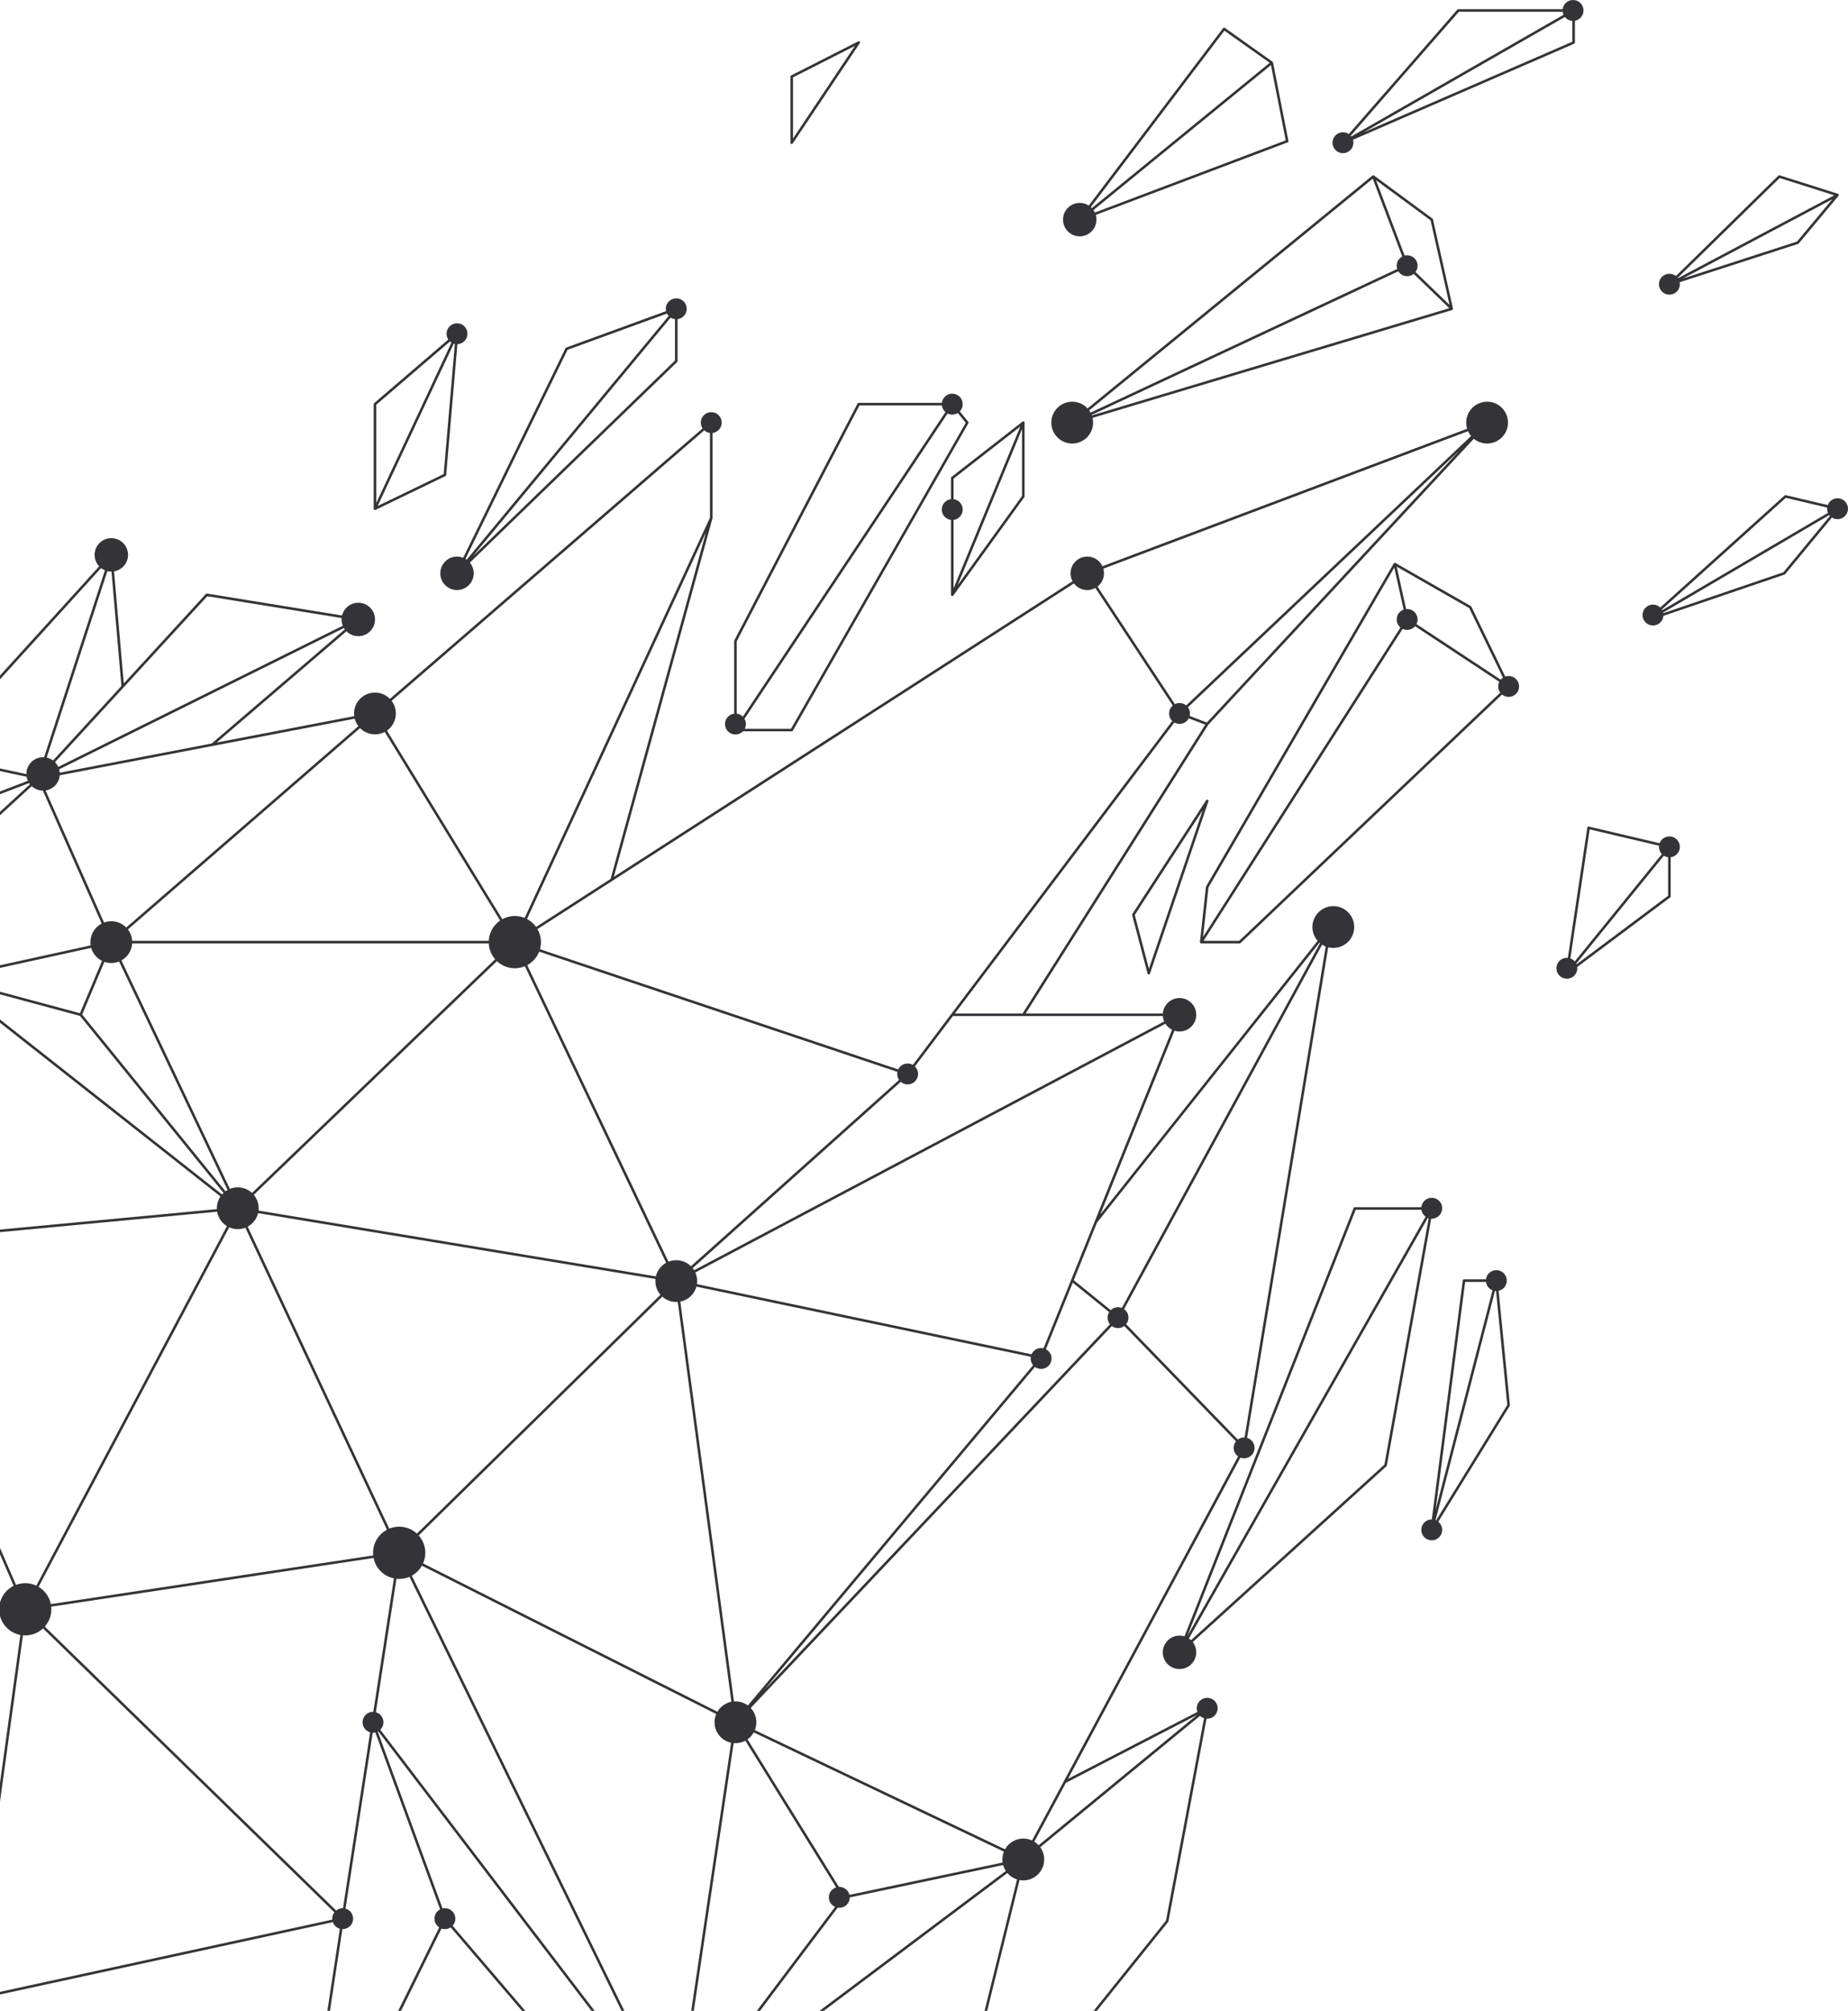 <svg width="637" height="693" viewBox="0 0 637 693" fill="none" xmlns="http://www.w3.org/2000/svg">
<g clip-path="url(#clip0_1_5)">
<path d="M416.552 588.649C416.548 588.633 416.542 588.615 416.536 588.599C416.53 588.565 416.516 588.539 416.498 588.505C416.494 588.499 416.494 588.491 416.488 588.481C416.482 588.475 416.474 588.471 416.468 588.465C416.448 588.439 416.428 588.411 416.4 588.391C416.386 588.377 416.372 588.367 416.361 588.357C416.355 588.353 416.351 588.351 416.345 588.343C416.321 588.329 416.287 588.319 416.261 588.309C416.247 588.305 416.241 588.3 416.227 588.296C416.179 588.286 416.129 588.282 416.079 588.286C416.073 588.286 416.059 588.29 416.051 588.292C416.011 588.298 415.971 588.307 415.937 588.325C415.931 588.329 415.923 588.329 415.917 588.331L368.142 613.045L429.232 499.199C429.256 499.155 429.27 499.111 429.276 499.063C429.276 499.063 429.28 499.063 429.28 499.059L458.964 319.557V319.547C458.97 319.523 458.964 319.499 458.964 319.479C458.964 319.449 458.964 319.419 458.958 319.387C458.955 319.367 458.945 319.349 458.939 319.329C458.925 319.299 458.919 319.271 458.899 319.245C458.889 319.229 458.873 319.215 458.859 319.197C458.839 319.173 458.819 319.149 458.791 319.129C458.785 319.123 458.781 319.119 458.777 319.115C458.761 319.105 458.743 319.102 458.729 319.096C458.709 319.086 458.695 319.072 458.675 319.066C458.665 319.062 458.655 319.062 458.649 319.06C458.621 319.054 458.595 319.054 458.571 319.05C458.543 319.046 458.517 319.046 458.491 319.046C458.467 319.05 458.443 319.056 458.421 319.062C458.393 319.068 458.367 319.076 458.343 319.09C458.32 319.1 458.304 319.113 458.284 319.127C458.26 319.143 458.236 319.161 458.216 319.185C458.206 319.195 458.196 319.199 458.186 319.209L379.292 418.497L406.996 349.888C407.005 349.86 407.009 349.83 407.015 349.804C407.015 349.788 407.021 349.774 407.021 349.76C407.027 349.712 407.021 349.666 407.012 349.618V349.614C407.008 349.604 407.005 349.598 407.002 349.59C406.988 349.552 406.976 349.52 406.958 349.488C406.948 349.472 406.934 349.458 406.92 349.445C406.906 349.429 406.892 349.407 406.88 349.391C406.874 349.387 406.87 349.387 406.866 349.385C406.85 349.371 406.832 349.361 406.816 349.351C406.792 349.337 406.772 349.325 406.746 349.313C406.73 349.307 406.708 349.299 406.688 349.297C406.664 349.291 406.638 349.283 406.61 349.283C406.6 349.283 406.59 349.279 406.582 349.279H353.537L416.476 249.795L512.928 145.943C512.934 145.929 512.942 145.917 512.948 145.904C512.972 145.874 512.988 145.846 513.002 145.816C513.012 145.796 513.016 145.776 513.022 145.756C513.028 145.726 513.036 145.696 513.038 145.664C513.038 145.64 513.034 145.62 513.034 145.596C513.03 145.566 513.024 145.538 513.014 145.508C513.008 145.484 513 145.464 512.986 145.444C512.982 145.43 512.98 145.42 512.972 145.406C512.962 145.39 512.946 145.38 512.932 145.362C512.926 145.352 512.918 145.339 512.908 145.329C512.904 145.323 512.898 145.319 512.892 145.315C512.866 145.291 512.834 145.275 512.804 145.257C512.788 145.247 512.771 145.237 512.755 145.229C512.717 145.215 512.683 145.209 512.651 145.205C512.631 145.205 512.617 145.199 512.601 145.199C512.551 145.199 512.497 145.205 512.445 145.225H512.441L374.619 197.167C374.605 197.171 374.599 197.183 374.585 197.187C374.569 197.197 374.551 197.197 374.535 197.206L211.584 302.18L245.589 178.614C245.595 178.59 245.593 178.566 245.595 178.544C245.595 178.528 245.605 178.514 245.605 178.496V145.638C245.605 145.462 245.504 145.307 245.346 145.237C245.188 145.163 245.002 145.189 244.875 145.305L129.052 245.467L74.698 255.898L123.794 213.812C123.794 213.812 123.798 213.806 123.802 213.798C123.834 213.772 123.856 213.741 123.88 213.705C123.884 213.699 123.892 213.691 123.896 213.685C123.92 213.641 123.934 213.593 123.944 213.543C123.944 213.529 123.944 213.517 123.944 213.503C123.944 213.473 123.95 213.443 123.944 213.413C123.944 213.407 123.94 213.403 123.94 213.397C123.94 213.381 123.93 213.363 123.924 213.347C123.914 213.317 123.902 213.287 123.884 213.255C123.88 213.249 123.88 213.241 123.876 213.235C123.87 213.225 123.858 213.221 123.85 213.211C123.832 213.186 123.81 213.164 123.784 213.142C123.768 213.132 123.754 213.118 123.738 213.108C123.71 213.094 123.686 213.082 123.656 213.07C123.638 213.064 123.618 213.056 123.598 213.05C123.59 213.05 123.582 213.046 123.574 213.044L71.362 204.565C71.214 204.539 71.066 204.593 70.966 204.703L42.666 235.527L38.812 191.181C38.812 191.165 38.802 191.147 38.798 191.132C38.792 191.102 38.788 191.074 38.776 191.052C38.768 191.028 38.752 191.012 38.74 190.992C38.726 190.968 38.714 190.948 38.696 190.928C38.68 190.908 38.656 190.894 38.636 190.878C38.62 190.868 38.61 190.85 38.592 190.84C38.586 190.84 38.582 190.836 38.578 190.836C38.556 190.822 38.532 190.82 38.508 190.81C38.482 190.804 38.458 190.794 38.432 190.79C38.426 190.786 38.424 190.786 38.418 190.784C38.402 190.784 38.384 190.788 38.368 190.788C38.34 190.788 38.309 190.788 38.283 190.794C38.261 190.798 38.241 190.808 38.221 190.814C38.195 190.824 38.171 190.83 38.147 190.848C38.125 190.858 38.107 190.874 38.087 190.892C38.071 190.906 38.055 190.912 38.041 190.926L-24.553 259.829C-24.657 259.947 -24.695 260.108 -24.645 260.26C-24.597 260.412 -24.473 260.524 -24.317 260.558L11.779 268.254L-48.802 291.442C-48.812 291.446 -48.818 291.452 -48.826 291.456C-48.854 291.47 -48.88 291.486 -48.904 291.506C-48.924 291.52 -48.944 291.531 -48.962 291.553C-48.968 291.559 -48.978 291.563 -48.982 291.569L-133.523 391.159C-133.523 391.159 -133.527 391.169 -133.529 391.173C-133.545 391.193 -133.555 391.213 -133.567 391.233C-133.581 391.259 -133.595 391.283 -133.605 391.311C-133.605 391.317 -133.611 391.321 -133.613 391.327L-167.924 517.414C-167.944 517.492 -167.944 517.576 -167.924 517.654L-150.408 578.479L-192.383 597.788C-192.565 597.872 -192.67 598.068 -192.632 598.263L-182.738 653.962C-182.738 653.972 -182.73 653.982 -182.728 653.99C-182.724 654.014 -182.714 654.034 -182.706 654.054C-182.696 654.078 -182.684 654.104 -182.668 654.124C-182.656 654.144 -182.642 654.158 -182.628 654.174C-182.608 654.198 -182.589 654.218 -182.563 654.234C-182.555 654.24 -182.547 654.25 -182.537 654.258C-182.531 654.262 -182.527 654.262 -182.521 654.264C-182.469 654.29 -182.413 654.318 -182.351 654.324H-182.301C-182.223 654.324 -182.153 654.298 -182.085 654.264C-182.067 654.25 -182.049 654.238 -182.033 654.224C-182.011 654.204 -181.985 654.198 -181.968 654.176L-127.065 591.24L-113.411 598.431L-133.623 738.26C-133.633 738.324 -133.623 738.385 -133.607 738.441C-133.603 738.455 -133.597 738.461 -133.591 738.475C-133.569 738.535 -133.535 738.583 -133.493 738.627C-133.485 738.637 -133.483 738.647 -133.475 738.653C-133.469 738.659 -133.459 738.663 -133.449 738.669C-133.429 738.683 -133.407 738.695 -133.383 738.707C-133.357 738.721 -133.331 738.731 -133.301 738.741C-133.291 738.745 -133.283 738.751 -133.271 738.755C-133.243 738.759 -133.213 738.761 -133.185 738.765C-133.132 738.765 -133.08 738.751 -133.032 738.731H-133.022L-10.294 689.698V748.519L-99.108 798.484C-99.108 798.484 -99.12 798.494 -99.126 798.498C-99.152 798.514 -99.176 798.538 -99.198 798.558C-99.212 798.572 -99.226 798.584 -99.238 798.598C-99.258 798.626 -99.272 798.652 -99.286 798.686C-99.294 798.7 -99.304 798.714 -99.31 798.734C-99.322 798.768 -99.326 798.804 -99.326 798.842C-99.326 798.856 -99.332 798.868 -99.332 798.882C-99.332 798.886 -99.332 798.886 -99.332 798.886C-99.328 798.94 -99.316 798.99 -99.298 799.037C-99.298 799.037 -99.298 799.037 -99.298 799.041C-99.298 799.045 -99.294 799.045 -99.292 799.047C-99.26 799.117 -99.208 799.179 -99.142 799.227C-99.138 799.233 -99.134 799.237 -99.128 799.241C-99.084 799.267 -99.036 799.289 -98.98 799.301L27.152 825.763H27.168C27.168 825.763 27.174 825.767 27.176 825.767L162.562 846.162C162.584 846.166 162.608 846.168 162.628 846.168C162.662 846.168 162.696 846.162 162.732 846.154L282.199 817.258C282.223 817.254 282.239 817.242 282.259 817.232C282.279 817.227 282.297 817.219 282.313 817.208C282.361 817.183 282.407 817.145 282.441 817.101C282.441 817.097 282.447 817.095 282.455 817.091L323.403 761.122L402.678 662.357C402.722 662.299 402.756 662.233 402.768 662.162L416.552 588.801L416.548 588.797C416.552 588.777 416.552 588.763 416.552 588.749C416.552 588.715 416.552 588.679 416.548 588.645L416.552 588.649ZM281.881 816.384L276.27 816.178L212.666 813.835L321.664 762.013L281.879 816.386L281.881 816.384ZM-126.957 590.298V590.294L-138.221 584.361L-148.489 578.95L-91.562 570.057L-113.046 597.627L-126.957 590.298ZM374.643 198.193L406.037 245.864L379.052 281.633L312.692 369.6L240.006 345.208L178.479 324.564L374.643 198.195V198.193ZM354.172 639.073L367.403 614.422L412.609 591.033L354.172 639.075V639.073ZM157.86 293.49L176.68 324.246H39.555L129.143 246.557L157.86 293.49ZM369.771 442.055L380.101 450.406L384.723 454.143L263.343 582.504L359.204 468.165C359.234 468.131 359.258 468.091 359.278 468.048L369.769 442.055H369.771ZM-91.141 569.094L-149.352 578.188L-132.98 462.697L-91.141 569.096V569.094ZM-45.404 428.024L-18.425 337.953L80.813 416.138L71.448 417.018L-45.404 428.024ZM232.786 442.44L252.956 592.779L138.341 535.03L163.564 510.301L232.786 442.44ZM253.02 593.803L232.876 729.14L138.562 536.128L153.844 543.828L253.02 593.803ZM27.568 350.109L66.478 398.09L79.115 413.676L-16.694 338.189L27.568 350.109ZM232.171 441.799L137.726 534.395L95.332 443.963L82.71 417.046L212.105 438.473L232.171 441.799ZM153.742 661.004L129.99 596.139L232.185 730.136L181.386 728.318L187.632 700.945C187.632 700.935 187.632 700.925 187.632 700.915C187.632 700.909 187.638 700.905 187.638 700.895C187.638 700.885 187.634 700.875 187.634 700.865C187.634 700.826 187.634 700.786 187.622 700.748C187.618 700.734 187.616 700.718 187.61 700.704C187.594 700.656 187.57 700.606 187.536 700.566V700.562L153.738 661.006L153.742 661.004ZM180.455 728.431L105.895 762.943L186.502 701.93L180.455 728.433V728.431ZM107.089 763.364L180.929 729.188L230.102 730.945L107.091 763.364H107.089ZM230.745 726.79L129.038 593.434L137.812 536.605L147.506 556.441L230.745 726.79ZM136.939 534.797L98.061 540.668L9.497 554.044L81.929 417.463L133.752 527.999L136.939 534.795V534.797ZM-45.37 428.908L81.178 416.992L8.736 553.594L-9.279 512.082L-45.37 428.908ZM137.061 535.671L119.73 647.889L117.814 660.315L9.64 554.916L137.063 535.671H137.061ZM128.746 595.315L152.876 661.205L103.221 762.302L118.554 661.297L128.746 595.315ZM153.457 662.028L186.562 700.774L103.57 763.592L137.105 695.315L153.457 662.026V662.028ZM232.482 731.23L210.555 813.587L103.668 765.177L232.482 731.23ZM79.97 413.325L28.332 349.646L31.402 342.361L38.394 325.767L63.472 378.586L79.968 413.325H79.97ZM27.564 349.191L-16.799 337.249L37.632 325.302L27.564 349.191ZM-132.265 460.16L-75.753 350.804L-46.586 428.268L-132.265 460.162V460.16ZM-45.951 429.785L8.061 554.261L-89.895 568.907L-45.951 429.785ZM291.129 654.284L350.867 641.677L235.33 728.386L291.129 654.286V654.284ZM233.798 728.954L253.766 594.808L290.338 653.859L233.798 728.954ZM232.341 440.929L82.893 416.184L177.33 325.432L206.851 387.414L232.341 440.931V440.929ZM82.089 415.73L80.942 413.319L39.067 325.131H176.368L82.089 415.73ZM-46.065 427.148L-75.096 350.041L-19.299 337.796L-46.063 427.148H-46.065ZM-132.608 461.234L-46.71 429.254L-90.572 568.126L-100.53 542.804L-132.606 461.236L-132.608 461.234ZM9.013 555.541L41.03 586.736L117.22 660.978L-9.327 688.48L-0.106 621.631L9.013 555.541ZM209.158 813.926L96.358 824.841L102.73 765.722L209.16 813.926H209.158ZM95.491 824.653L-8.195 772.745L101.859 765.544L95.491 824.653ZM233.411 731.18L266.953 742.462L321.878 760.931L211.52 813.397L233.411 731.178V731.18ZM351.358 640.675L291.087 653.39L254.673 594.602L314.363 623.045L351.358 640.675ZM233.251 440.783L194.848 360.163L178.311 325.44L311.991 370.299L293.551 386.805L233.249 440.783H233.251ZM15.489 329.259L-74.18 348.939L13.177 268.877L37.745 324.376L15.489 329.259ZM-72.077 567.138L8.177 555.142L-10.132 687.841L-89.771 569.787L-72.079 567.14L-72.077 567.138ZM75.485 670.952L117.586 661.802L102.023 764.314L26.693 713.275L-8.748 689.26L75.487 670.954L75.485 670.952ZM98.115 825.557L206.294 815.092L209.104 814.819L162.562 845.248L98.115 825.557ZM322.74 760.292L286.903 748.242L234.04 730.464L266.546 706.068L351.997 641.938L347.505 660.123L322.74 760.292ZM358.054 468.167L253.808 592.506L233.625 442.073L274.074 450.551L358.054 468.167ZM81.234 286.938L38.53 323.969L22.448 287.645L13.96 268.467L127.712 246.631L81.234 286.94V286.938ZM-76.089 349.53L-132.742 459.164V391.61L-50.44 294.656L-76.089 349.53ZM-112.506 598.371L-91.47 571.378L-131.528 729.975L-112.504 598.371H-112.506ZM101.038 764.714L22.983 769.82L-9.411 771.939V689.881L101.038 764.714ZM27.47 824.891L-8.489 773.59L93.99 824.891H27.468H27.47ZM366.686 613.889L361.215 624.085L352.539 640.257L254.242 593.416L282.886 563.129L385.376 454.748L428.297 499.065L366.686 613.889ZM428.547 498.055L385.915 454.033L452.826 330.898L457.661 322L428.547 498.053V498.055ZM455.714 323.735L387.642 449L385.234 453.432L370.118 441.202L378.118 421.384L455.716 323.735H455.714ZM358.597 467.379L311.806 457.566L234.391 441.33L325.26 393.251L405.712 350.68L358.597 467.379ZM236.091 439.429L313.149 370.452C313.169 370.432 313.189 370.413 313.203 370.389L328.459 350.169H404.795L236.093 439.429H236.091ZM329.126 349.285L406.73 246.417L415.454 249.749L352.485 349.285H329.126ZM415.997 249.009L407.391 245.723L503.016 155.312L415.995 249.009H415.997ZM406.656 245.203L387.245 215.729L375.444 197.805L510.694 146.836L406.654 245.203H406.656ZM178.505 323.496L243.313 183.537L210.466 302.907L184.727 319.487L178.505 323.494V323.496ZM244.717 178.409L177.41 323.759L129.816 245.976L244.717 146.614V178.411V178.409ZM16.433 267.092L22.757 263.955L120.525 215.455L72.945 256.243L20.148 266.379L16.433 267.094V267.092ZM71.452 205.481L122.071 213.701L15.263 266.685L36.577 243.469L71.452 205.481ZM23.43 256.485L14.381 266.341L38.117 193.427L41.853 236.417L23.43 256.485ZM37.31 193.046L13.035 267.621L-23.381 259.853L37.31 193.044V193.046ZM0.968 278.87L-74.349 347.895L-48.319 292.206L11.324 269.38L0.968 278.87ZM-133.625 394.752V460.946L-150.023 576.613L-167.035 517.528L-133.625 394.752ZM-150.735 579.605L-182.121 652.363L-191.698 598.449L-150.735 579.605ZM-180.773 651.469L-149.657 579.336L-140.4 584.217L-127.864 590.821L-180.773 651.471V651.469ZM-90.342 570.516L-79.332 586.84L-10.523 688.839L-132.544 737.597L-90.344 570.516H-90.342ZM-10.294 772.08L-95.246 797.329L-10.294 749.535V772.078V772.08ZM-10.03 772.923L12.406 804.937L26.24 824.671L-97.093 798.798L-10.028 772.921L-10.03 772.923ZM33.137 825.775H95.797L156.761 844.399L33.137 825.775ZM210.973 814.655L278.882 817.161L165.012 844.699L210.973 814.653V814.655ZM401.92 661.894L323.964 759.024L353.118 641.088L415.46 589.839L401.918 661.894H401.92Z" fill="#343438"/>
<path d="M493.949 416.497C493.953 416.481 493.953 416.463 493.949 416.447C493.945 416.379 493.933 416.313 493.899 416.255V416.251H493.893C493.859 416.194 493.813 416.15 493.757 416.114C493.741 416.104 493.723 416.094 493.709 416.086C493.695 416.076 493.681 416.066 493.661 416.058C493.617 416.042 493.569 416.034 493.523 416.034C493.519 416.034 493.517 416.03 493.517 416.03H467.008C466.828 416.03 466.664 416.142 466.596 416.309L406.167 569.282C406.161 569.298 406.163 569.316 406.161 569.33C406.155 569.356 406.147 569.384 406.145 569.414C406.141 569.438 406.141 569.464 406.145 569.484C406.149 569.514 406.155 569.542 406.161 569.567C406.167 569.591 406.175 569.611 406.187 569.635C406.197 569.659 406.213 569.683 406.227 569.705C406.243 569.725 406.261 569.745 406.281 569.763C406.287 569.773 406.295 569.779 406.301 569.787C406.315 569.801 406.335 569.807 406.351 569.817C406.361 569.823 406.375 569.833 406.389 569.841C406.394 569.847 406.399 569.845 406.408 569.847C406.462 569.871 406.516 569.887 406.576 569.887C406.644 569.887 406.712 569.863 406.772 569.833C406.788 569.827 406.802 569.813 406.82 569.807C406.836 569.793 406.858 569.787 406.874 569.773L477.906 505.306C477.98 505.242 478.028 505.154 478.044 505.056L493.947 416.547C493.951 416.531 493.947 416.513 493.947 416.493L493.949 416.497ZM467.307 416.914H492.757L427.229 532.217L409.292 563.774L467.307 416.916V416.914ZM477.201 504.755L408.325 567.264L437.209 516.44L492.623 418.939L477.201 504.757V504.755Z" fill="#343438"/>
<path d="M157.125 197.424C157.115 197.448 157.109 197.472 157.103 197.498C157.097 197.524 157.093 197.552 157.093 197.582C157.093 197.606 157.097 197.63 157.099 197.652C157.103 197.682 157.111 197.71 157.121 197.735C157.129 197.759 157.139 197.779 157.153 197.799C157.169 197.827 157.185 197.849 157.205 197.869C157.213 197.883 157.219 197.893 157.229 197.903C157.239 197.913 157.25 197.917 157.262 197.923C157.272 197.933 157.278 197.943 157.288 197.949C157.298 197.955 157.308 197.953 157.316 197.959C157.382 197.997 157.454 198.019 157.526 198.019C157.588 198.019 157.646 198.005 157.704 197.981C157.72 197.975 157.736 197.961 157.754 197.947C157.782 197.931 157.814 197.917 157.838 197.893L233.415 124.754C233.499 124.67 233.549 124.554 233.549 124.436V106.415C233.549 106.391 233.539 106.365 233.535 106.341C233.531 106.325 233.531 106.303 233.525 106.287C233.515 106.243 233.495 106.199 233.467 106.161C233.467 106.161 233.461 106.157 233.461 106.155C233.435 106.122 233.403 106.088 233.367 106.064C233.353 106.05 233.337 106.048 233.319 106.038C233.299 106.024 233.279 106.012 233.255 106H233.249C233.225 105.994 233.209 105.994 233.191 105.986C233.165 105.982 233.137 105.976 233.111 105.976C233.091 105.976 233.071 105.98 233.051 105.982C233.025 105.986 233.001 105.988 232.974 105.996C232.97 106 232.964 106 232.954 106L195.166 119.781C195.058 119.821 194.97 119.899 194.922 120L157.135 197.382C157.131 197.392 157.131 197.402 157.127 197.416L157.125 197.424ZM232.662 124.255L163.011 191.662L232.662 107.649V124.253V124.255ZM195.635 120.557L231.724 107.397L159.547 194.455L195.635 120.557Z" fill="#343438"/>
<path d="M371.756 75.585C371.75 75.613 371.75 75.635 371.746 75.663C371.742 75.691 371.742 75.713 371.746 75.737C371.75 75.763 371.756 75.787 371.762 75.815C371.772 75.838 371.778 75.862 371.788 75.885C371.794 75.89 371.794 75.898 371.794 75.904C371.8 75.914 371.814 75.918 371.822 75.928C371.836 75.952 371.848 75.978 371.872 76.002C371.888 76.018 371.912 76.026 371.932 76.042C371.948 76.052 371.961 76.066 371.981 76.072C372.041 76.102 372.109 76.126 372.177 76.126C372.227 76.126 372.279 76.116 372.325 76.096H372.331L443.837 49.067C444.038 48.989 444.154 48.78 444.114 48.568L438.815 21.539C438.811 21.523 438.799 21.509 438.791 21.489C438.777 21.449 438.757 21.411 438.733 21.375C438.717 21.351 438.695 21.331 438.675 21.311C438.661 21.297 438.651 21.277 438.635 21.267L422.199 9.609C422.008 9.471 421.738 9.511 421.592 9.7L371.826 75.419C371.82 75.429 371.82 75.435 371.812 75.447C371.796 75.471 371.786 75.495 371.776 75.521C371.766 75.541 371.756 75.565 371.752 75.589L371.756 75.585ZM374.555 74.313L438.092 22.433L443.18 48.374L374.555 74.315V74.313ZM422.041 10.575L437.655 21.651L374.765 73.006L422.041 10.575Z" fill="#343438"/>
<path d="M415.748 275.784L390.304 315.003C390.236 315.107 390.216 315.235 390.25 315.356L395.55 335.496C395.6 335.683 395.765 335.819 395.961 335.823C395.965 335.827 395.971 335.827 395.977 335.827C396.167 335.827 396.335 335.705 396.394 335.526L416.534 276.165C416.608 275.956 416.51 275.724 416.313 275.626C416.111 275.529 415.867 275.596 415.746 275.784H415.748ZM396.033 333.851L391.155 315.32L414.567 279.234L396.033 333.849V333.851Z" fill="#343438"/>
<path d="M516.211 441.268C516.211 441.248 516.205 441.234 516.197 441.214C516.183 441.174 516.167 441.134 516.143 441.092C516.137 441.086 516.137 441.072 516.129 441.066C516.123 441.06 516.115 441.06 516.109 441.052C516.075 441.013 516.036 440.979 515.988 440.951C515.982 440.951 515.978 440.945 515.968 440.937C515.92 440.917 515.87 440.903 515.812 440.897H504.646C504.422 440.897 504.234 441.058 504.206 441.282L493.074 527.186C493.074 527.202 493.08 527.22 493.08 527.234C493.076 527.268 493.08 527.294 493.084 527.326C493.088 527.35 493.094 527.37 493.104 527.394C493.114 527.424 493.124 527.448 493.142 527.472C493.156 527.492 493.168 527.512 493.182 527.532C493.202 527.552 493.222 527.572 493.242 527.586C493.262 527.606 493.282 527.619 493.306 527.629C493.316 527.635 493.33 527.645 493.34 527.653C493.354 527.657 493.37 527.657 493.384 527.659C493.398 527.665 493.412 527.673 493.432 527.679C493.458 527.685 493.486 527.685 493.512 527.685C493.579 527.685 493.643 527.665 493.701 527.637C493.715 527.631 493.727 527.624 493.741 527.618C493.799 527.58 493.849 527.538 493.883 527.48C493.887 527.476 493.889 527.476 493.889 527.476L520.391 484.52C520.444 484.44 520.464 484.344 520.458 484.246L516.215 441.294C516.215 441.28 516.211 441.274 516.209 441.268H516.211ZM505.035 441.781H515.209L494.863 520.287L505.035 441.781ZM494.678 524.519L507.17 476.319L515.584 443.851L519.564 484.186L494.678 524.519Z" fill="#343438"/>
<path d="M272.78 49.608C272.82 49.622 272.864 49.628 272.908 49.628C273.054 49.628 273.191 49.554 273.275 49.428L296.354 14.911C296.466 14.745 296.452 14.524 296.316 14.374C296.183 14.222 295.965 14.182 295.783 14.272L272.708 25.999C272.56 26.073 272.464 26.224 272.464 26.394V49.185C272.464 49.377 272.592 49.55 272.778 49.606L272.78 49.608ZM273.349 26.666L294.677 15.825L273.349 47.73V26.666Z" fill="#343438"/>
<path d="M633.817 175.438C633.823 175.412 633.831 175.38 633.831 175.35C633.831 175.334 633.835 175.312 633.831 175.296C633.831 175.282 633.835 175.272 633.831 175.258C633.831 175.252 633.821 175.244 633.821 175.238C633.807 175.168 633.781 175.097 633.731 175.039C633.731 175.035 633.727 175.035 633.725 175.033C633.719 175.027 633.711 175.023 633.705 175.017C633.651 174.963 633.587 174.927 633.516 174.905C633.51 174.905 633.506 174.899 633.5 174.895L615.538 170.655C615.397 170.621 615.249 170.661 615.143 170.756L568.072 213.156C568.062 213.166 568.056 213.176 568.048 213.186C568.028 213.205 568.014 213.229 568 213.249C567.984 213.273 567.97 213.297 567.96 213.319C567.954 213.343 567.946 213.367 567.94 213.393C567.934 213.421 567.93 213.443 567.93 213.475C567.93 213.499 567.934 213.523 567.936 213.549C567.94 213.575 567.946 213.603 567.952 213.629C567.958 213.643 567.958 213.653 567.966 213.667C567.966 213.677 567.98 213.681 567.982 213.687C567.992 213.707 567.996 213.727 568.01 213.745C568.034 213.774 568.068 213.792 568.094 213.814C568.114 213.828 568.128 213.848 568.148 213.862C568.216 213.9 568.29 213.922 568.364 213.922C568.412 213.922 568.461 213.916 568.505 213.898L615.161 197.999C615.235 197.973 615.303 197.925 615.357 197.863L633.735 175.604C633.735 175.604 633.741 175.584 633.749 175.578C633.769 175.548 633.789 175.52 633.803 175.488C633.809 175.472 633.809 175.458 633.817 175.438ZM615.56 171.569L632.222 175.502L584.484 203.517L571.89 210.904L615.56 171.571V171.569ZM614.757 197.204L572.345 211.66L615.273 186.468L631.463 176.971L614.757 197.204Z" fill="#343438"/>
<path d="M575.854 291.711C575.854 291.711 575.848 291.707 575.848 291.705C575.828 291.645 575.788 291.591 575.746 291.548C575.736 291.538 575.73 291.532 575.718 291.524C575.678 291.486 575.634 291.46 575.582 291.44C575.568 291.436 575.562 291.436 575.548 291.434C575.542 291.434 575.542 291.428 575.534 291.428L547.683 284.858C547.565 284.832 547.439 284.854 547.335 284.922C547.232 284.991 547.164 285.101 547.146 285.225L539.654 335.32C539.65 335.336 539.654 335.35 539.654 335.368V335.432C539.66 335.462 539.668 335.49 539.674 335.516C539.68 335.536 539.684 335.556 539.694 335.576C539.708 335.602 539.727 335.63 539.747 335.658C539.753 335.668 539.761 335.681 539.771 335.691C539.775 335.695 539.777 335.695 539.781 335.697C539.819 335.735 539.861 335.767 539.909 335.787C539.913 335.791 539.915 335.791 539.915 335.791C539.969 335.815 540.029 335.829 540.091 335.829C540.145 335.829 540.203 335.813 540.257 335.789C540.273 335.785 540.287 335.775 540.301 335.769C540.321 335.759 540.338 335.753 540.354 335.739L575.696 309.287C575.808 309.203 575.872 309.072 575.872 308.934V291.857C575.872 291.809 575.866 291.763 575.852 291.719V291.715L575.854 291.711ZM547.95 285.826L574.646 292.122L566.82 301.765L540.77 333.851L547.952 285.826H547.95ZM542.685 332.891L574.993 293.103V308.708L542.685 332.891Z" fill="#343438"/>
<path d="M520.417 236.377L507.162 209.051C507.124 208.971 507.06 208.905 506.986 208.861L481.009 194.022H481.003C480.956 193.996 480.91 193.974 480.858 193.968C480.834 193.964 480.808 193.968 480.784 193.968H480.754C480.676 193.974 480.606 194.002 480.544 194.042C480.54 194.046 480.53 194.046 480.528 194.048C480.524 194.052 480.524 194.054 480.518 194.058C480.478 194.092 480.438 194.132 480.41 194.182L415.74 305.48C415.706 305.534 415.686 305.594 415.68 305.656L413.619 324.641C413.619 324.641 413.623 324.655 413.623 324.661C413.619 324.675 413.623 324.685 413.623 324.699C413.623 324.763 413.637 324.823 413.667 324.877C413.671 324.883 413.667 324.893 413.671 324.901C413.675 324.905 413.677 324.905 413.677 324.907C413.711 324.965 413.761 325.015 413.819 325.053C413.833 325.059 413.845 325.067 413.859 325.073C413.875 325.083 413.893 325.097 413.913 325.103C413.961 325.119 414.007 325.129 414.06 325.129H427.311C427.423 325.129 427.531 325.085 427.615 325.007L520.327 236.887C520.327 236.887 520.333 236.871 520.341 236.863C520.375 236.829 520.401 236.789 520.423 236.745C520.429 236.729 520.436 236.715 520.438 236.697C520.454 236.649 520.462 236.599 520.458 236.549C520.458 236.543 520.462 236.535 520.462 236.525V236.521C520.456 236.471 520.442 236.419 520.419 236.373L520.417 236.377ZM506.427 209.56L518.923 235.315L485.424 213.213L481.441 195.284L506.429 209.56H506.427ZM416.55 305.848L480.606 195.605L484.56 213.403L464.318 245.114L414.701 322.863L416.55 305.848ZM427.134 324.25H414.863L485.165 214.102L519.314 236.635L427.134 324.25Z" fill="#343438"/>
<path d="M369.152 145.68C369.158 145.71 369.158 145.738 369.168 145.764C369.172 145.778 369.172 145.79 369.174 145.802C369.18 145.818 369.19 145.832 369.2 145.85C369.204 145.86 369.204 145.874 369.21 145.88C369.216 145.886 369.22 145.886 369.224 145.893C369.262 145.947 369.308 145.991 369.366 146.025C369.372 146.031 369.386 146.035 369.396 146.039C369.453 146.069 369.519 146.089 369.587 146.089C369.627 146.089 369.667 146.083 369.711 146.069L500.53 106.85C500.546 106.844 500.554 106.83 500.57 106.824C500.586 106.818 500.604 106.82 500.62 106.814C500.654 106.794 500.684 106.766 500.712 106.736C500.716 106.732 500.722 106.732 500.722 106.73C500.77 106.681 500.802 106.619 500.82 106.551C500.824 106.545 500.83 106.541 500.83 106.531C500.834 106.525 500.83 106.521 500.83 106.515C500.844 106.455 500.846 106.393 500.834 106.333L493.941 75.593C493.917 75.489 493.861 75.397 493.773 75.333L473.629 60.492C473.585 60.462 473.539 60.442 473.487 60.428C473.483 60.424 473.483 60.422 473.481 60.422C473.475 60.422 473.465 60.426 473.457 60.422C473.407 60.413 473.355 60.413 473.302 60.419C473.288 60.422 473.272 60.422 473.254 60.424C473.2 60.438 473.146 60.462 473.098 60.494C473.094 60.498 473.092 60.5 473.092 60.504H473.086L369.304 145.303C369.304 145.303 369.294 145.319 369.284 145.327C369.268 145.346 369.25 145.366 369.236 145.386C369.216 145.41 369.202 145.43 369.188 145.454C369.178 145.478 369.172 145.502 369.164 145.524C369.158 145.552 369.15 145.578 369.148 145.604V145.678L369.152 145.68ZM439.314 113.482L484.945 92.113L499.56 106.217L375.222 143.494L439.316 113.482H439.314ZM473.174 61.574L483.978 90.057L484.472 91.354L420.318 121.4L372.62 143.735L473.176 61.574H473.174ZM499.653 105.083L485.41 91.336L474.314 62.091L493.118 75.944L499.651 105.085L499.653 105.083Z" fill="#343438"/>
<path d="M462.483 49.109C462.477 49.139 462.473 49.169 462.473 49.199C462.477 49.219 462.479 49.243 462.483 49.263C462.489 49.293 462.497 49.323 462.509 49.353C462.513 49.363 462.513 49.373 462.515 49.38C462.521 49.391 462.529 49.395 462.531 49.401C462.545 49.42 462.555 49.444 462.568 49.464C462.588 49.49 462.622 49.504 462.648 49.524C462.664 49.538 462.682 49.554 462.702 49.564C462.762 49.602 462.834 49.622 462.908 49.622V49.626H462.912V49.622C462.97 49.622 463.026 49.612 463.088 49.588L542.601 15.071C542.762 15.001 542.866 14.841 542.866 14.665V3.607C542.866 3.598 542.862 3.594 542.862 3.584C542.858 3.554 542.858 3.524 542.852 3.492C542.842 3.462 542.828 3.438 542.814 3.41C542.808 3.4 542.804 3.386 542.8 3.376C542.762 3.318 542.712 3.274 542.659 3.238C542.653 3.234 542.653 3.228 542.645 3.224C542.639 3.218 542.629 3.22 542.621 3.218C542.561 3.188 542.497 3.164 542.421 3.164H502.66C502.537 3.164 502.415 3.218 502.329 3.316L462.568 48.895C462.568 48.895 462.568 48.901 462.563 48.901C462.549 48.921 462.543 48.941 462.529 48.961C462.515 48.989 462.495 49.015 462.489 49.041C462.483 49.061 462.483 49.081 462.475 49.105L462.483 49.109ZM470.033 45.611L541.986 4.368V14.378L470.033 45.609V45.611ZM502.87 4.049H540.768L464.971 47.494L502.868 4.049H502.87Z" fill="#343438"/>
<path d="M253.117 251.804C253.117 251.804 253.131 251.814 253.131 251.82C253.169 251.877 253.211 251.927 253.273 251.965C253.283 251.971 253.293 251.975 253.303 251.981C253.327 251.995 253.353 252.007 253.381 252.019C253.421 252.033 253.469 252.039 253.509 252.039H272.91C273.068 252.039 273.217 251.951 273.291 251.816L333.804 145.864C333.898 145.706 333.878 145.506 333.765 145.365L328.587 139.004C328.567 138.98 328.537 138.966 328.513 138.946C328.489 138.93 328.473 138.908 328.449 138.898C328.401 138.872 328.347 138.86 328.297 138.854C328.281 138.854 328.263 138.84 328.243 138.84H295.989C295.823 138.84 295.671 138.932 295.597 139.076L253.117 220.698C253.083 220.762 253.067 220.832 253.067 220.904V251.596C253.067 251.664 253.087 251.724 253.115 251.782C253.119 251.788 253.119 251.798 253.119 251.802L253.117 251.804ZM272.652 251.157H254.331L325.651 143.977L328.279 140.028L332.888 145.692L272.654 251.159L272.652 251.157ZM296.256 139.727H327.417L253.948 250.135V221.013L296.254 139.727H296.256Z" fill="#343438"/>
<path d="M128.826 175.44C128.83 175.46 128.838 175.48 128.844 175.498C128.854 175.522 128.868 175.546 128.882 175.568C128.892 175.584 128.906 175.602 128.92 175.616C128.926 175.622 128.93 175.632 128.936 175.64C128.944 175.65 128.958 175.654 128.968 175.66C128.994 175.684 129.02 175.699 129.05 175.717C129.07 175.727 129.09 175.733 129.112 175.741C129.125 175.745 129.135 175.755 129.149 175.757C129.181 175.763 129.213 175.767 129.245 175.767C129.309 175.767 129.377 175.751 129.437 175.723L153.548 164.065C153.688 163.997 153.782 163.859 153.794 163.703L157.967 115.061V115.055C157.967 115.055 157.963 115.039 157.963 115.031C157.963 114.988 157.963 114.948 157.953 114.906C157.947 114.886 157.937 114.868 157.929 114.848C157.917 114.822 157.909 114.794 157.892 114.77C157.878 114.75 157.858 114.732 157.842 114.716C157.826 114.7 157.814 114.678 157.794 114.666L157.788 114.662C157.768 114.648 157.746 114.642 157.726 114.632C157.7 114.618 157.676 114.602 157.648 114.594C157.644 114.594 157.642 114.59 157.64 114.59C157.624 114.584 157.604 114.586 157.588 114.586C157.558 114.58 157.528 114.576 157.498 114.576C157.476 114.58 157.454 114.586 157.432 114.59C157.406 114.596 157.38 114.6 157.354 114.614C157.33 114.62 157.312 114.634 157.292 114.648C157.275 114.662 157.255 114.668 157.237 114.682L128.954 138.95C128.856 139.03 128.8 139.156 128.8 139.284V175.326C128.8 175.336 128.806 175.346 128.806 175.36C128.81 175.388 128.812 175.414 128.822 175.442L128.826 175.44ZM152.937 163.376L130.174 174.384L150.258 131.56L156.877 117.447L152.937 163.374V163.376ZM129.689 139.487L156.256 116.694L129.689 173.344V139.487Z" fill="#343438"/>
<path d="M352.493 145.275C352.483 145.281 352.469 145.289 352.459 145.295L327.97 164.378C327.862 164.458 327.798 164.588 327.798 164.725V205.004C327.798 205.038 327.808 205.064 327.814 205.094C327.818 205.114 327.818 205.134 327.824 205.152C327.84 205.2 327.864 205.246 327.898 205.284C327.904 205.29 327.912 205.294 327.914 205.3C327.944 205.334 327.978 205.36 328.018 205.384C328.018 205.384 328.022 205.388 328.024 205.388C328.03 205.394 328.038 205.392 328.044 205.394C328.078 205.41 328.112 205.428 328.151 205.438C328.177 205.442 328.205 205.444 328.235 205.444H328.239C328.317 205.444 328.391 205.418 328.459 205.376C328.483 205.362 328.497 205.346 328.517 205.328C328.543 205.304 328.575 205.29 328.597 205.26L353.082 171.339C353.136 171.266 353.166 171.174 353.166 171.082V145.64C353.166 145.624 353.16 145.606 353.156 145.592C353.156 145.562 353.15 145.532 353.142 145.504C353.136 145.484 353.126 145.464 353.116 145.446C353.102 145.418 353.092 145.396 353.076 145.376C353.062 145.356 353.046 145.343 353.028 145.327C353.014 145.313 353.008 145.301 352.99 145.287C352.984 145.283 352.976 145.281 352.97 145.277C352.95 145.263 352.93 145.253 352.906 145.243C352.886 145.233 352.858 145.223 352.832 145.215C352.826 145.211 352.818 145.209 352.812 145.205C352.798 145.201 352.786 145.205 352.772 145.205C352.742 145.201 352.712 145.201 352.684 145.205C352.664 145.205 352.644 145.209 352.626 145.211C352.596 145.217 352.568 145.227 352.543 145.241C352.527 145.247 352.509 145.257 352.489 145.267L352.493 145.275ZM328.683 164.941L351.684 147.017L328.683 202.772V164.939V164.941ZM352.287 170.942L330.082 201.698L330.675 200.261L352.287 147.874V170.94V170.942Z" fill="#343438"/>
<path d="M575.003 98.004C575.007 98.03 575.009 98.062 575.023 98.088C575.023 98.098 575.023 98.108 575.027 98.114C575.031 98.124 575.041 98.128 575.043 98.138C575.057 98.158 575.063 98.182 575.077 98.202C575.097 98.232 575.131 98.25 575.159 98.272C575.179 98.286 575.193 98.306 575.213 98.32C575.281 98.358 575.355 98.384 575.436 98.384C575.484 98.384 575.526 98.378 575.57 98.364L619.814 84.054C619.891 84.028 619.965 83.98 620.019 83.916L633.735 67.488C633.741 67.478 633.741 67.468 633.749 67.458C633.769 67.434 633.783 67.408 633.797 67.38C633.803 67.364 633.811 67.346 633.813 67.33C633.823 67.302 633.827 67.272 633.829 67.246C633.829 67.226 633.833 67.208 633.833 67.188C633.833 67.182 633.837 67.174 633.837 67.164C633.833 67.158 633.827 67.15 633.823 67.144C633.813 67.07 633.789 66.997 633.743 66.933C633.739 66.933 633.739 66.929 633.739 66.929H633.735C633.687 66.865 633.621 66.825 633.546 66.797C633.54 66.793 633.532 66.787 633.526 66.783L613.446 60.425C613.29 60.375 613.122 60.414 613.006 60.528L575.121 97.629C575.121 97.629 575.115 97.639 575.107 97.643C575.091 97.663 575.081 97.687 575.063 97.711C575.049 97.731 575.033 97.755 575.025 97.779C575.011 97.803 575.011 97.827 575.005 97.849C574.999 97.875 574.991 97.903 574.991 97.928C574.991 97.954 574.995 97.976 574.997 98.002L575.003 98.004ZM619.418 83.251L580.097 95.974L631.611 68.652L619.418 83.253V83.251ZM613.434 61.345L632.258 67.308L577.924 96.122L613.434 61.345Z" fill="#343438"/>
<path d="M519.803 145.646C519.803 149.623 516.579 152.851 512.601 152.851C508.623 152.851 505.395 149.623 505.395 145.646C505.395 141.669 508.619 138.441 512.601 138.441C516.583 138.441 519.803 141.665 519.803 145.646Z" fill="#343438"/>
<path d="M45.575 324.689C45.575 328.666 42.35 331.89 38.37 331.89C34.391 331.89 31.166 328.666 31.166 324.689C31.166 320.713 34.391 317.484 38.37 317.484C42.35 317.484 45.575 320.709 45.575 324.689Z" fill="#343438"/>
<path d="M359.934 640.836C359.934 644.815 356.71 648.041 352.728 648.041C348.746 648.041 345.521 644.817 345.521 640.836C345.521 636.856 348.746 633.631 352.728 633.631C356.71 633.631 359.934 636.86 359.934 640.836Z" fill="#343438"/>
<path d="M146.6 535.146C146.6 540.117 142.566 544.152 137.594 544.152C132.622 544.152 128.588 540.119 128.588 535.146C128.588 530.173 132.62 526.144 137.594 526.144C142.568 526.144 146.6 530.175 146.6 535.146Z" fill="#343438"/>
<path d="M186.472 324.689C186.472 329.66 182.44 333.691 177.466 333.691C172.492 333.691 168.463 329.66 168.463 324.689C168.463 319.718 172.494 315.684 177.466 315.684C182.438 315.684 186.472 319.718 186.472 324.689Z" fill="#343438"/>
<path d="M17.701 554.613C17.701 559.584 13.67 563.618 8.696 563.618C3.722 563.618 -0.308 559.586 -0.308 554.613C-0.308 549.64 3.724 545.611 8.696 545.611C13.668 545.611 17.701 549.642 17.701 554.613Z" fill="#343438"/>
<path d="M466.792 319.485C466.792 323.462 463.567 326.686 459.589 326.686C455.612 326.686 452.383 323.462 452.383 319.485C452.383 315.508 455.608 312.28 459.589 312.28C463.571 312.28 466.792 315.504 466.792 319.485Z" fill="#343438"/>
<path d="M89.159 416.397C89.159 420.376 85.934 423.602 81.955 423.602C77.975 423.602 74.75 420.378 74.75 416.397C74.75 412.416 77.975 409.196 81.955 409.196C85.934 409.196 89.159 412.42 89.159 416.397Z" fill="#343438"/>
<path d="M240.31 441.504C240.31 445.484 237.085 448.709 233.103 448.709C229.122 448.709 225.901 445.484 225.901 441.504C225.901 437.523 229.126 434.307 233.103 434.307C237.081 434.307 240.31 437.531 240.31 441.504Z" fill="#343438"/>
<path d="M260.713 593.556C260.713 597.533 257.488 600.757 253.507 600.757C249.525 600.757 246.3 597.533 246.3 593.556C246.3 589.579 249.525 586.351 253.507 586.351C257.488 586.351 260.713 589.575 260.713 593.556Z" fill="#343438"/>
<path d="M376.79 145.646C376.79 149.623 373.565 152.851 369.587 152.851C365.61 152.851 362.385 149.623 362.385 145.646C362.385 141.669 365.61 138.441 369.587 138.441C373.565 138.441 376.79 141.665 376.79 145.646Z" fill="#343438"/>
<path d="M136.452 245.884C136.452 249.861 133.227 253.085 129.247 253.085C125.268 253.085 122.041 249.861 122.041 245.884C122.041 241.907 125.268 238.679 129.247 238.679C133.227 238.679 136.452 241.903 136.452 245.884Z" fill="#343438"/>
<path d="M377.944 75.687C377.944 78.867 375.366 81.446 372.183 81.446C369 81.446 366.42 78.867 366.42 75.687C366.42 72.507 368.998 69.923 372.183 69.923C375.368 69.923 377.944 72.502 377.944 75.687Z" fill="#343438"/>
<path d="M412.339 349.722C412.339 352.902 409.761 355.484 406.576 355.484C403.391 355.484 400.813 352.904 400.813 349.722C400.813 346.54 403.393 343.958 406.576 343.958C409.759 343.958 412.339 346.538 412.339 349.722Z" fill="#343438"/>
<path d="M380.534 197.584C380.534 200.768 377.956 203.347 374.773 203.347C371.59 203.347 369.01 200.768 369.01 197.584C369.01 194.4 371.588 191.822 374.773 191.822C377.958 191.822 380.534 194.402 380.534 197.584Z" fill="#343438"/>
<path d="M163.293 197.584C163.293 200.768 160.713 203.347 157.528 203.347C154.343 203.347 151.767 200.768 151.767 197.584C151.767 194.4 154.347 191.822 157.528 191.822C160.709 191.822 163.293 194.402 163.293 197.584Z" fill="#343438"/>
<path d="M129.265 213.483C129.265 216.671 126.685 219.246 123.502 219.246C120.32 219.246 117.74 216.669 117.74 213.483C117.74 210.297 120.32 207.723 123.502 207.723C126.685 207.723 129.265 210.303 129.265 213.483Z" fill="#343438"/>
<path d="M20.621 266.718C20.621 269.903 18.041 272.482 14.856 272.482C11.671 272.482 9.093 269.903 9.093 266.718C9.093 263.534 11.673 260.957 14.856 260.957C18.039 260.957 20.621 263.536 20.621 266.718Z" fill="#343438"/>
<path d="M412.339 569.448C412.339 572.632 409.761 575.211 406.576 575.211C403.391 575.211 400.813 572.632 400.813 569.448C400.813 566.263 403.393 563.688 406.576 563.688C409.759 563.688 412.339 566.267 412.339 569.448Z" fill="#343438"/>
<path d="M44.133 191.225C44.133 194.406 41.553 196.987 38.37 196.987C35.188 196.987 32.61 194.408 32.61 191.225C32.61 188.043 35.188 185.462 38.37 185.462C41.553 185.462 44.133 188.041 44.133 191.225Z" fill="#343438"/>
<path d="M497.11 527.534C496.948 529.52 495.211 530.997 493.224 530.836C491.241 530.678 489.763 528.939 489.921 526.953C490.079 524.966 491.82 523.489 493.805 523.651C495.792 523.808 497.269 525.545 497.112 527.534H497.11Z" fill="#343438"/>
<path d="M497.11 416.687C496.948 418.669 495.211 420.15 493.224 419.993C491.241 419.831 489.763 418.094 489.921 416.108C490.079 414.125 491.82 412.644 493.805 412.806C495.792 412.963 497.269 414.704 497.112 416.689L497.11 416.687Z" fill="#343438"/>
<path d="M543.687 333.983C543.529 335.965 541.788 337.446 539.803 337.289C537.82 337.127 536.335 335.39 536.497 333.404C536.658 331.421 538.396 329.94 540.382 330.102C542.365 330.259 543.843 332 543.685 333.985L543.687 333.983Z" fill="#343438"/>
<path d="M488.629 213.772C488.467 215.759 486.726 217.24 484.743 217.078C482.758 216.921 481.283 215.18 481.441 213.193C481.598 211.211 483.34 209.73 485.324 209.891C487.311 210.053 488.789 211.79 488.631 213.774L488.629 213.772Z" fill="#343438"/>
<path d="M523.615 236.859C523.457 238.845 521.716 240.322 519.731 240.165C517.747 240.003 516.263 238.266 516.425 236.28C516.586 234.297 518.324 232.816 520.311 232.978C522.295 233.135 523.771 234.876 523.613 236.861L523.615 236.859Z" fill="#343438"/>
<path d="M573.378 212.255C573.216 214.238 571.475 215.719 569.492 215.557C567.507 215.399 566.023 213.659 566.185 211.674C566.347 209.688 568.088 208.211 570.071 208.368C572.054 208.53 573.531 210.271 573.378 212.253V212.255Z" fill="#343438"/>
<path d="M579.033 292.142C578.871 294.129 577.134 295.606 575.147 295.448C573.164 295.287 571.682 293.55 571.84 291.563C572.002 289.579 573.743 288.1 575.726 288.261C577.711 288.423 579.186 290.16 579.033 292.144V292.142Z" fill="#343438"/>
<path d="M257.101 249.815C256.943 251.798 255.202 253.279 253.217 253.121C251.23 252.959 249.753 251.219 249.91 249.236C250.072 247.254 251.809 245.772 253.796 245.934C255.781 246.092 257.257 247.833 257.099 249.817L257.101 249.815Z" fill="#343438"/>
<path d="M132.167 593.845C132.007 595.828 130.268 597.305 128.283 597.147C126.296 596.986 124.818 595.249 124.978 593.264C125.138 591.278 126.879 589.797 128.862 589.958C130.847 590.12 132.326 591.857 132.167 593.843V593.845Z" fill="#343438"/>
<path d="M121.715 661.525C121.556 663.507 119.816 664.984 117.832 664.827C115.847 664.669 114.367 662.928 114.527 660.944C114.687 658.957 116.428 657.476 118.411 657.638C120.395 657.8 121.875 659.536 121.715 661.523V661.525Z" fill="#343438"/>
<path d="M156.951 661.525C156.793 663.507 155.054 664.984 153.067 664.827C151.082 664.669 149.603 662.928 149.761 660.944C149.922 658.957 151.662 657.476 153.646 657.638C155.631 657.8 157.109 659.536 156.949 661.523L156.951 661.525Z" fill="#343438"/>
<path d="M388.968 454.394C388.807 456.379 387.069 457.854 385.083 457.7C383.1 457.539 381.622 455.798 381.78 453.815C381.938 451.833 383.679 450.356 385.664 450.509C387.65 450.671 389.128 452.412 388.97 454.394H388.968Z" fill="#343438"/>
<path d="M362.465 468.469C362.303 470.455 360.562 471.933 358.579 471.771C356.592 471.613 355.114 469.876 355.272 467.892C355.434 465.901 357.171 464.424 359.158 464.586C361.143 464.744 362.622 466.484 362.465 468.469Z" fill="#343438"/>
<path d="M432.439 499.279C432.277 501.263 430.536 502.739 428.553 502.581C426.57 502.423 425.089 500.682 425.246 498.698C425.408 496.712 427.149 495.234 429.132 495.392C431.115 495.554 432.597 497.29 432.439 499.277V499.279Z" fill="#343438"/>
<path d="M316.45 370.408C316.288 372.395 314.551 373.872 312.564 373.714C310.58 373.553 309.1 371.816 309.262 369.829C309.419 367.847 311.161 366.366 313.145 366.527C315.132 366.685 316.61 368.426 316.452 370.41L316.45 370.408Z" fill="#343438"/>
<path d="M410.174 246.172C410.013 248.158 408.271 249.635 406.289 249.478C404.306 249.316 402.824 247.579 402.982 245.593C403.144 243.61 404.885 242.133 406.868 242.291C408.851 242.448 410.328 244.189 410.174 246.174V246.172Z" fill="#343438"/>
<path d="M292.904 654.178C292.746 656.162 291.007 657.638 289.024 657.48C287.037 657.322 285.556 655.582 285.717 653.597C285.875 651.611 287.616 650.129 289.603 650.291C291.586 650.453 293.064 652.19 292.902 654.176L292.904 654.178Z" fill="#343438"/>
<path d="M419.713 589.012C419.551 590.999 417.814 592.476 415.827 592.314C413.845 592.157 412.367 590.42 412.525 588.431C412.682 586.445 414.424 584.968 416.408 585.129C418.395 585.287 419.877 587.028 419.715 589.012H419.713Z" fill="#343438"/>
<path d="M519.374 441.625C519.212 443.608 517.475 445.093 515.488 444.931C513.505 444.77 512.028 443.029 512.185 441.046C512.343 439.064 514.084 437.587 516.069 437.74C518.056 437.902 519.534 439.643 519.376 441.625H519.374Z" fill="#343438"/>
<path d="M331.834 175.898C331.676 177.883 329.939 179.362 327.95 179.2C325.965 179.039 324.486 177.302 324.643 175.318C324.805 173.331 326.546 171.854 328.529 172.012C330.516 172.173 331.994 173.91 331.832 175.897L331.834 175.898Z" fill="#343438"/>
<path d="M331.834 139.575C331.676 141.557 329.939 143.039 327.95 142.877C325.965 142.719 324.486 140.978 324.643 138.994C324.805 137.008 326.546 135.53 328.529 135.688C330.516 135.85 331.994 137.587 331.832 139.573L331.834 139.575Z" fill="#343438"/>
<path d="M248.758 145.931C248.597 147.918 246.855 149.399 244.873 149.237C242.888 149.08 241.408 147.339 241.566 145.353C241.728 143.37 243.465 141.893 245.452 142.05C247.434 142.212 248.916 143.949 248.758 145.933V145.931Z" fill="#343438"/>
<path d="M236.702 106.712C236.54 108.699 234.803 110.176 232.816 110.019C230.833 109.857 229.355 108.12 229.513 106.134C229.671 104.151 231.412 102.67 233.397 102.832C235.384 102.993 236.865 104.73 236.704 106.714L236.702 106.712Z" fill="#343438"/>
<path d="M161.124 115.307C160.965 117.293 159.227 118.771 157.241 118.613C155.256 118.451 153.774 116.714 153.934 114.728C154.096 112.746 155.835 111.264 157.82 111.426C159.804 111.584 161.282 113.325 161.122 115.309L161.124 115.307Z" fill="#343438"/>
<path d="M466.508 49.476C466.35 51.459 464.609 52.94 462.624 52.778C460.642 52.621 459.156 50.88 459.318 48.895C459.479 46.909 461.221 45.432 463.203 45.589C465.186 45.751 466.664 47.488 466.506 49.474L466.508 49.476Z" fill="#343438"/>
<path d="M545.816 3.897C545.654 5.879 543.913 7.361 541.93 7.199C539.947 7.041 538.469 5.3 538.627 3.316C538.785 1.334 540.526 -0.148 542.511 0.01C544.498 0.172 545.975 1.913 545.818 3.895L545.816 3.897Z" fill="#343438"/>
<path d="M488.629 91.877C488.467 93.86 486.726 95.337 484.743 95.18C482.758 95.018 481.283 93.281 481.441 91.296C481.598 89.31 483.34 87.833 485.324 87.99C487.311 88.152 488.789 89.889 488.631 91.876L488.629 91.877Z" fill="#343438"/>
<path d="M636.988 175.616C636.83 177.598 635.093 179.079 633.104 178.918C631.121 178.756 629.64 177.019 629.802 175.035C629.959 173.048 631.698 171.571 633.687 171.729C635.672 171.89 637.148 173.627 636.986 175.614L636.988 175.616Z" fill="#343438"/>
<path d="M579.033 98.234C578.871 100.22 577.134 101.698 575.147 101.54C573.164 101.378 571.682 99.641 571.84 97.655C572.002 95.672 573.743 94.191 575.726 94.353C577.711 94.511 579.186 96.251 579.033 98.236V98.234Z" fill="#343438"/>
</g>
<defs>
<clipPath id="clip0_1_5">
<rect width="895" height="693" fill="white" transform="translate(-258)"/>
</clipPath>
</defs>
</svg>
